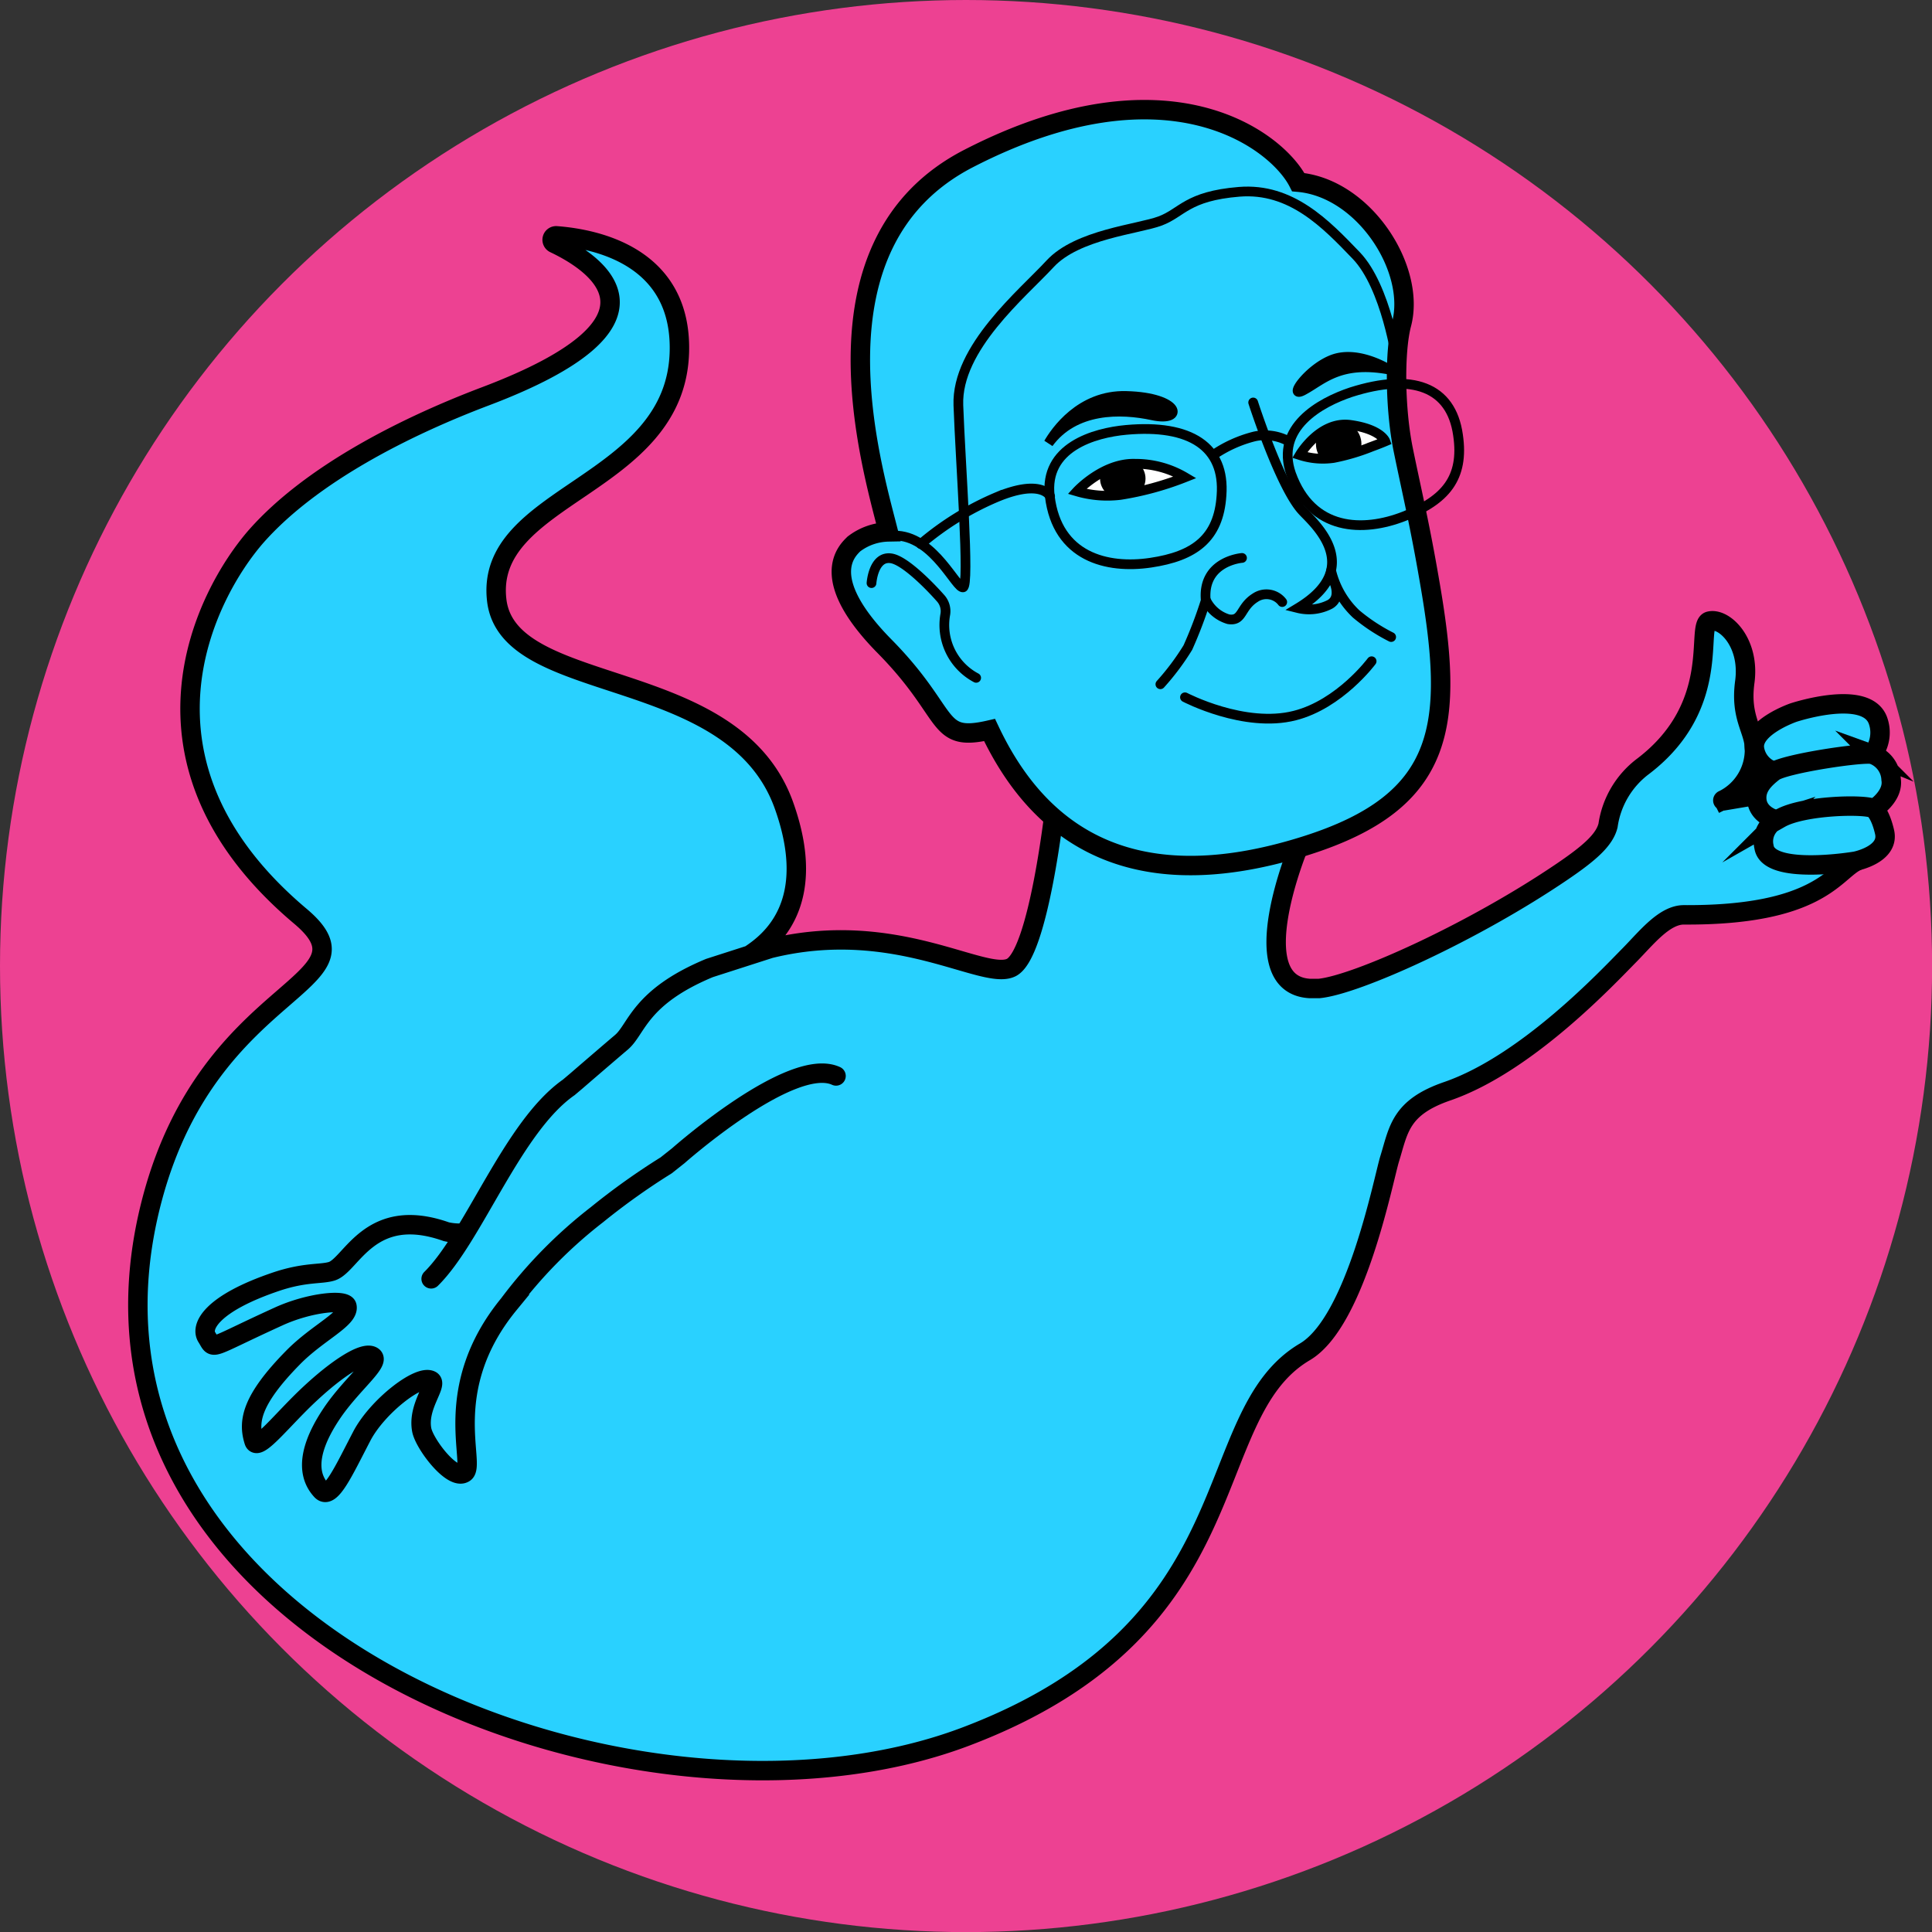 <svg xmlns="http://www.w3.org/2000/svg" xmlns:xlink="http://www.w3.org/1999/xlink" viewBox="0 0 198.83 198.83"><rect x="0" y="0" width="198.83" height="198.83" fill="#333333" stroke="none"/><defs><style>.cls-1,.cls-9{fill:#fff;}.cls-1,.cls-11,.cls-4,.cls-5,.cls-6,.cls-7,.cls-8{stroke:#000;stroke-miterlimit:10;}.cls-1,.cls-11,.cls-4,.cls-5{stroke-linecap:round;}.cls-2{fill:#ed4192;}.cls-3,.cls-7{fill:#29d1ff;}.cls-4,.cls-5,.cls-6,.cls-8{fill:none;}.cls-4,.cls-7,.cls-8{stroke-width:2px;}.cls-10{clip-path:url(#clip-path);}.cls-12{clip-path:url(#clip-path-2);}</style><clipPath id="clip-path" transform="translate(-0.58 -0.58)"><path class="cls-1" d="M111.41,51.15s2.71-2.95,6-2.84a10,10,0,0,1,5.13,1.39,31.21,31.21,0,0,1-6.68,1.82A11.13,11.13,0,0,1,111.41,51.15Z"/></clipPath><clipPath id="clip-path-2" transform="translate(-0.58 -0.58)"><path class="cls-1" d="M134.34,47.41s2.07-3.54,5.22-3.1S143.15,46,143.15,46s-.59.25-1.41.55a21.55,21.55,0,0,1-3.91,1.16A7.68,7.68,0,0,1,134.34,47.41Z"/></clipPath></defs><g id="Layer_13" data-name="Layer 13"><circle class="cls-2" cx="99.42" cy="99.42" r="99.42"/></g><g id="Layer_6" data-name="Layer 6"><polygon points="176.71 77.55 183.64 77.12 185.34 82.11 177.82 83.58 176.71 77.55"/><path class="cls-3" d="M77.78,98.84c2-1.33,7.14-5.2,3.46-15.43C76,68.9,53,72.37,51.71,62.43,50.32,51.37,70.19,50.75,70.5,36.72c.21-9.7-8.45-11.55-12.65-11.87a.41.41,0,0,0-.21.78c4.44,2.11,13.17,8.07-7.11,15.74-8.3,3.14-17.89,8-23.52,14.33C21.77,61.64,12.64,79,31.5,94.88c8.39,7.07-9.22,6.77-15.2,28.89-12,44.51,49.43,68.5,83.69,55.52,29.84-11.31,23.73-33,34.87-39.58,5.28-3.1,8.08-17.73,8.73-19.85.93-3,1.06-5.32,6-7,8.17-2.85,16.42-11.69,18.7-14,1.75-1.78,3.58-4.14,5.6-4.13,13.69.08,15.45-4.29,17.64-5.46l-3.68-7.94-9.91,1.67c-.06,0-.09-.08,0-.1a5.75,5.75,0,0,0,3.2-5.21c0-2-1.49-3.21-1-6.9.57-4.11-2.12-6.66-3.63-6.29s1.44,8.62-6.8,14.92a9.26,9.26,0,0,0-3.64,6.11c-.36,1.49-1.92,2.85-4.67,4.72-9.15,6.23-21.22,11.69-25.08,12.06h-.94c-7.1-.41-1.09-14.75-1.09-14.75l-25.13-4.09s-1.67,15.3-4.52,16.69S92.77,95,79.82,98.2l-6.22,2c-7.22,3-7.47,6.29-9.06,7.64-1.94,1.65-4.66,4-4.66,4l-.77.65c-5.79,4.05-9.77,15.36-14.16,19.7" transform="translate(-0.58 -0.58)"/><path class="cls-4" d="M77.78,98.84c2-1.33,7.14-5.2,3.46-15.43C76,68.9,53,72.37,51.71,62.43,50.32,51.37,70.19,50.75,70.5,36.72c.21-9.7-8.45-11.55-12.65-11.87a.41.41,0,0,0-.21.78c4.44,2.11,13.17,8.07-7.11,15.74-8.3,3.14-17.89,8-23.52,14.33C21.77,61.64,12.64,79,31.5,94.88c8.39,7.07-9.22,6.77-15.2,28.89-12,44.51,49.43,68.5,83.69,55.52,29.84-11.31,23.73-33,34.87-39.58,5.28-3.1,8.08-17.73,8.73-19.85.93-3,1.06-5.32,6-7,8.17-2.85,16.42-11.69,18.7-14,1.75-1.78,3.58-4.14,5.6-4.13,13.69.08,15.45-4.29,17.64-5.46l-3.68-7.94-9.91,1.67c-.06,0-.09-.08,0-.1a5.75,5.75,0,0,0,3.2-5.21c0-2-1.49-3.21-1-6.9.57-4.11-2.12-6.66-3.63-6.29s1.44,8.62-6.8,14.92a9.26,9.26,0,0,0-3.64,6.11c-.36,1.49-1.92,2.85-4.67,4.72-9.15,6.23-21.22,11.69-25.08,12.06h-.94c-7.1-.41-1.09-14.75-1.09-14.75l-25.13-4.09s-1.67,15.3-4.52,16.69S92.77,95,79.82,98.2l-6.22,2c-7.22,3-7.47,6.29-9.06,7.64-1.94,1.65-4.66,4-4.66,4l-.77.65c-5.79,4.05-9.77,15.36-14.16,19.7" transform="translate(-0.58 -0.58)"/><path class="cls-5" d="M48.32,93.64" transform="translate(-0.58 -0.58)"/><path class="cls-5" d="M74.06,109.25" transform="translate(-0.58 -0.58)"/><path class="cls-4" d="M48.08,127.49a6.27,6.27,0,0,1-1.57-.15c-7.91-2.8-9.75,3.44-11.79,4.07-1.11.34-2.73.07-5.69,1.06-6.79,2.29-7.83,4.69-7.17,5.72.86,1.36-.05,1.26,7.42-2.14,3.12-1.42,6.82-1.79,7-1.05.3,1.29-3,2.69-5.56,5.31-4.29,4.37-4.63,6.58-4,8.58.35,1.18,2.94-2.27,5.82-4.93,2.68-2.49,5.46-4.36,6.37-3.8s-2.15,2.85-4.19,5.89c-3.14,4.68-2,6.9-1.06,7.92s2.31-2.06,4.17-5.62c1.58-3,5.83-6.33,7.09-5.71.79.39-1.4,2.63-.94,5.09.26,1.43,3.16,5.27,4.4,4.42s-2.57-8.64,4.57-17.35A48.14,48.14,0,0,1,62,125.6a70.51,70.51,0,0,1,7.14-5.09l1.26-1s11.64-10.31,16.22-8.2" transform="translate(-0.58 -0.58)"/><path class="cls-6" d="M185.92,86.57" transform="translate(-0.58 -0.58)"/><path class="cls-7" d="M193.32,78.18a3.66,3.66,0,0,0,.52-3.47c-1.23-3.28-8.7-.79-8.7-.79s-4.33,1.5-4,3.71a2.87,2.87,0,0,0,2,2.32" transform="translate(-0.58 -0.58)"/><path class="cls-7" d="M183.54,85s-1.92-.38-2.15-2c-.18-1.36.78-2.26,1.73-3,1.15-.84,9.44-2.08,10.2-1.77a2.85,2.85,0,0,1,1.88,2.56c.29,1.76-1.8,3.06-1.8,3.06" transform="translate(-0.58 -0.58)"/><path class="cls-7" d="M182.12,87.73c.42,3,9.41,1.48,9.41,1.48s3.53-.69,3-3c-.46-2-1.13-2.41-1.13-2.41-.81-.49-7.23-.36-9.62,1A2.49,2.49,0,0,0,182.12,87.73Z" transform="translate(-0.58 -0.58)"/></g><g id="Layer_2" data-name="Layer 2"><path class="cls-3" d="M134.19,19.33c-2.19-4.3-13.42-13-33.92-2.44C83.4,25.57,90.2,48.2,92,55.32a6,6,0,0,0-3.55,1.25c-.71.71-3.77,3.49,3.17,10.53s5.13,9.91,10.8,8.61c4.22,8.94,12.83,18.12,32.49,11.92C149.59,83,150.24,75,147.69,60.35c-1-5.83-1.78-9-2.7-13.5-.84-4.14-.92-10.05-.17-12.92C146.32,28.3,141,19.93,134.19,19.33Z" transform="translate(-0.58 -0.58)"/><path class="cls-8" d="M134.19,19.33c-2.19-4.3-13.42-13-33.92-2.44C83.4,25.57,90.2,48.2,92,55.32a6,6,0,0,0-3.55,1.25c-.71.71-3.77,3.49,3.17,10.53s5.13,9.91,10.8,8.61c4.22,8.94,12.83,18.12,32.49,11.92C149.59,83,150.24,75,147.69,60.35c-1-5.83-1.78-9-2.7-13.5-.84-4.14-.92-10.05-.17-12.92C146.32,28.3,141,19.93,134.19,19.33Z" transform="translate(-0.58 -0.58)"/><path class="cls-5" d="M116.5,44.82c6.58-.59,10.17,1.73,9.79,6.75C126,56,123.5,57.82,119,58.49s-9.62-.59-10.38-6.83C108,46.61,113.17,45.12,116.5,44.82Z" transform="translate(-0.58 -0.58)"/><path class="cls-5" d="M139.63,40.94c6.29-2,10.3-.57,11,4.41.66,4.44-1.33,6.71-5.54,8.36s-9.51,1.56-11.64-4.36C131.78,44.57,136.45,42,139.63,40.94Z" transform="translate(-0.58 -0.58)"/><path class="cls-5" d="M125.44,47.41a13.1,13.1,0,0,1,4.22-1.91,5.07,5.07,0,0,1,3.55.5" transform="translate(-0.58 -0.58)"/><path class="cls-5" d="M108.65,51.66s-.84-1.86-5.49.08a30.08,30.08,0,0,0-7.82,4.83" transform="translate(-0.58 -0.58)"/></g><g id="Layer_3" data-name="Layer 3"><path class="cls-5" d="M90.27,60.59s.19-2.88,2.07-2.54c1.38.25,3.84,2.74,5,4.05a2,2,0,0,1,.53,1.67,6.15,6.15,0,0,0,3.17,6.57" transform="translate(-0.58 -0.58)"/><path class="cls-5" d="M137.57,59.3a9,9,0,0,0,2.57,4.46,18.71,18.71,0,0,0,3.61,2.38" transform="translate(-0.58 -0.58)"/><path class="cls-5" d="M137.46,59.63s1.5,2.26,0,3.14a4.7,4.7,0,0,1-3.3.39c7-4.23,1.53-8.82.46-10C132.35,50.72,129.55,42,129.55,42" transform="translate(-0.58 -0.58)"/><path class="cls-5" d="M128.4,58s-4.11.31-3.73,4.38a45.08,45.08,0,0,1-1.84,4.84A25.64,25.64,0,0,1,120,71" transform="translate(-0.58 -0.58)"/><path class="cls-5" d="M132.54,62.54a2.05,2.05,0,0,0-2.76-.46c-1.61,1-1.27,2.46-2.77,2.23a3.76,3.76,0,0,1-2.34-2" transform="translate(-0.58 -0.58)"/><path class="cls-9" d="M111.41,51.15s2.71-2.95,6-2.84a10,10,0,0,1,5.13,1.39,31.21,31.21,0,0,1-6.68,1.82A11.13,11.13,0,0,1,111.41,51.15Z" transform="translate(-0.58 -0.58)"/><g class="cls-10"><ellipse class="cls-11" cx="115.55" cy="49.25" rx="1.84" ry="1.66"/></g><path class="cls-5" d="M111.41,51.15s2.71-2.95,6-2.84a10,10,0,0,1,5.13,1.39,31.21,31.21,0,0,1-6.68,1.82A11.13,11.13,0,0,1,111.41,51.15Z" transform="translate(-0.58 -0.58)"/><path class="cls-9" d="M134.34,47.41s2.07-3.54,5.22-3.1S143.15,46,143.15,46s-.59.25-1.41.55a21.55,21.55,0,0,1-3.91,1.16A7.68,7.68,0,0,1,134.34,47.41Z" transform="translate(-0.58 -0.58)"/><g class="cls-12"><circle class="cls-11" cx="137.77" cy="45.7" r="1.84"/></g><path class="cls-5" d="M134.34,47.41s2.07-3.54,5.22-3.1S143.15,46,143.15,46s-.59.25-1.41.55a21.55,21.55,0,0,1-3.91,1.16A7.68,7.68,0,0,1,134.34,47.41Z" transform="translate(-0.58 -0.58)"/><path class="cls-11" d="M108.49,46.19s0,0,0,0c.67-1.16,3.26-5,8-4.86,5.59.14,6,2.71,2.71,2S111.16,42.55,108.49,46.19Z" transform="translate(-0.58 -0.58)"/><path class="cls-11" d="M143.4,38.59a0,0,0,0,0,0-.06c-.66-.38-3.26-1.76-5.54-1-2.6.89-5,4.33-3,3.14C136.69,39.66,138.49,37.73,143.4,38.59Z" transform="translate(-0.58 -0.58)"/><path class="cls-5" d="M144.34,37.78s-1.08-7.67-4.18-10.9-6.69-7-12.06-6.56-5.85,2.15-8.12,3-8.53,1.37-11.34,4.42S99,36.37,99.21,42.28s1.19,18.64.48,18.75S96.77,56,93,55.71" transform="translate(-0.58 -0.58)"/><path class="cls-5" d="M141.74,68.63s-3.27,4.41-7.9,5.59c-5.18,1.33-11.31-1.88-11.31-1.88" transform="translate(-0.58 -0.58)"/></g></svg>